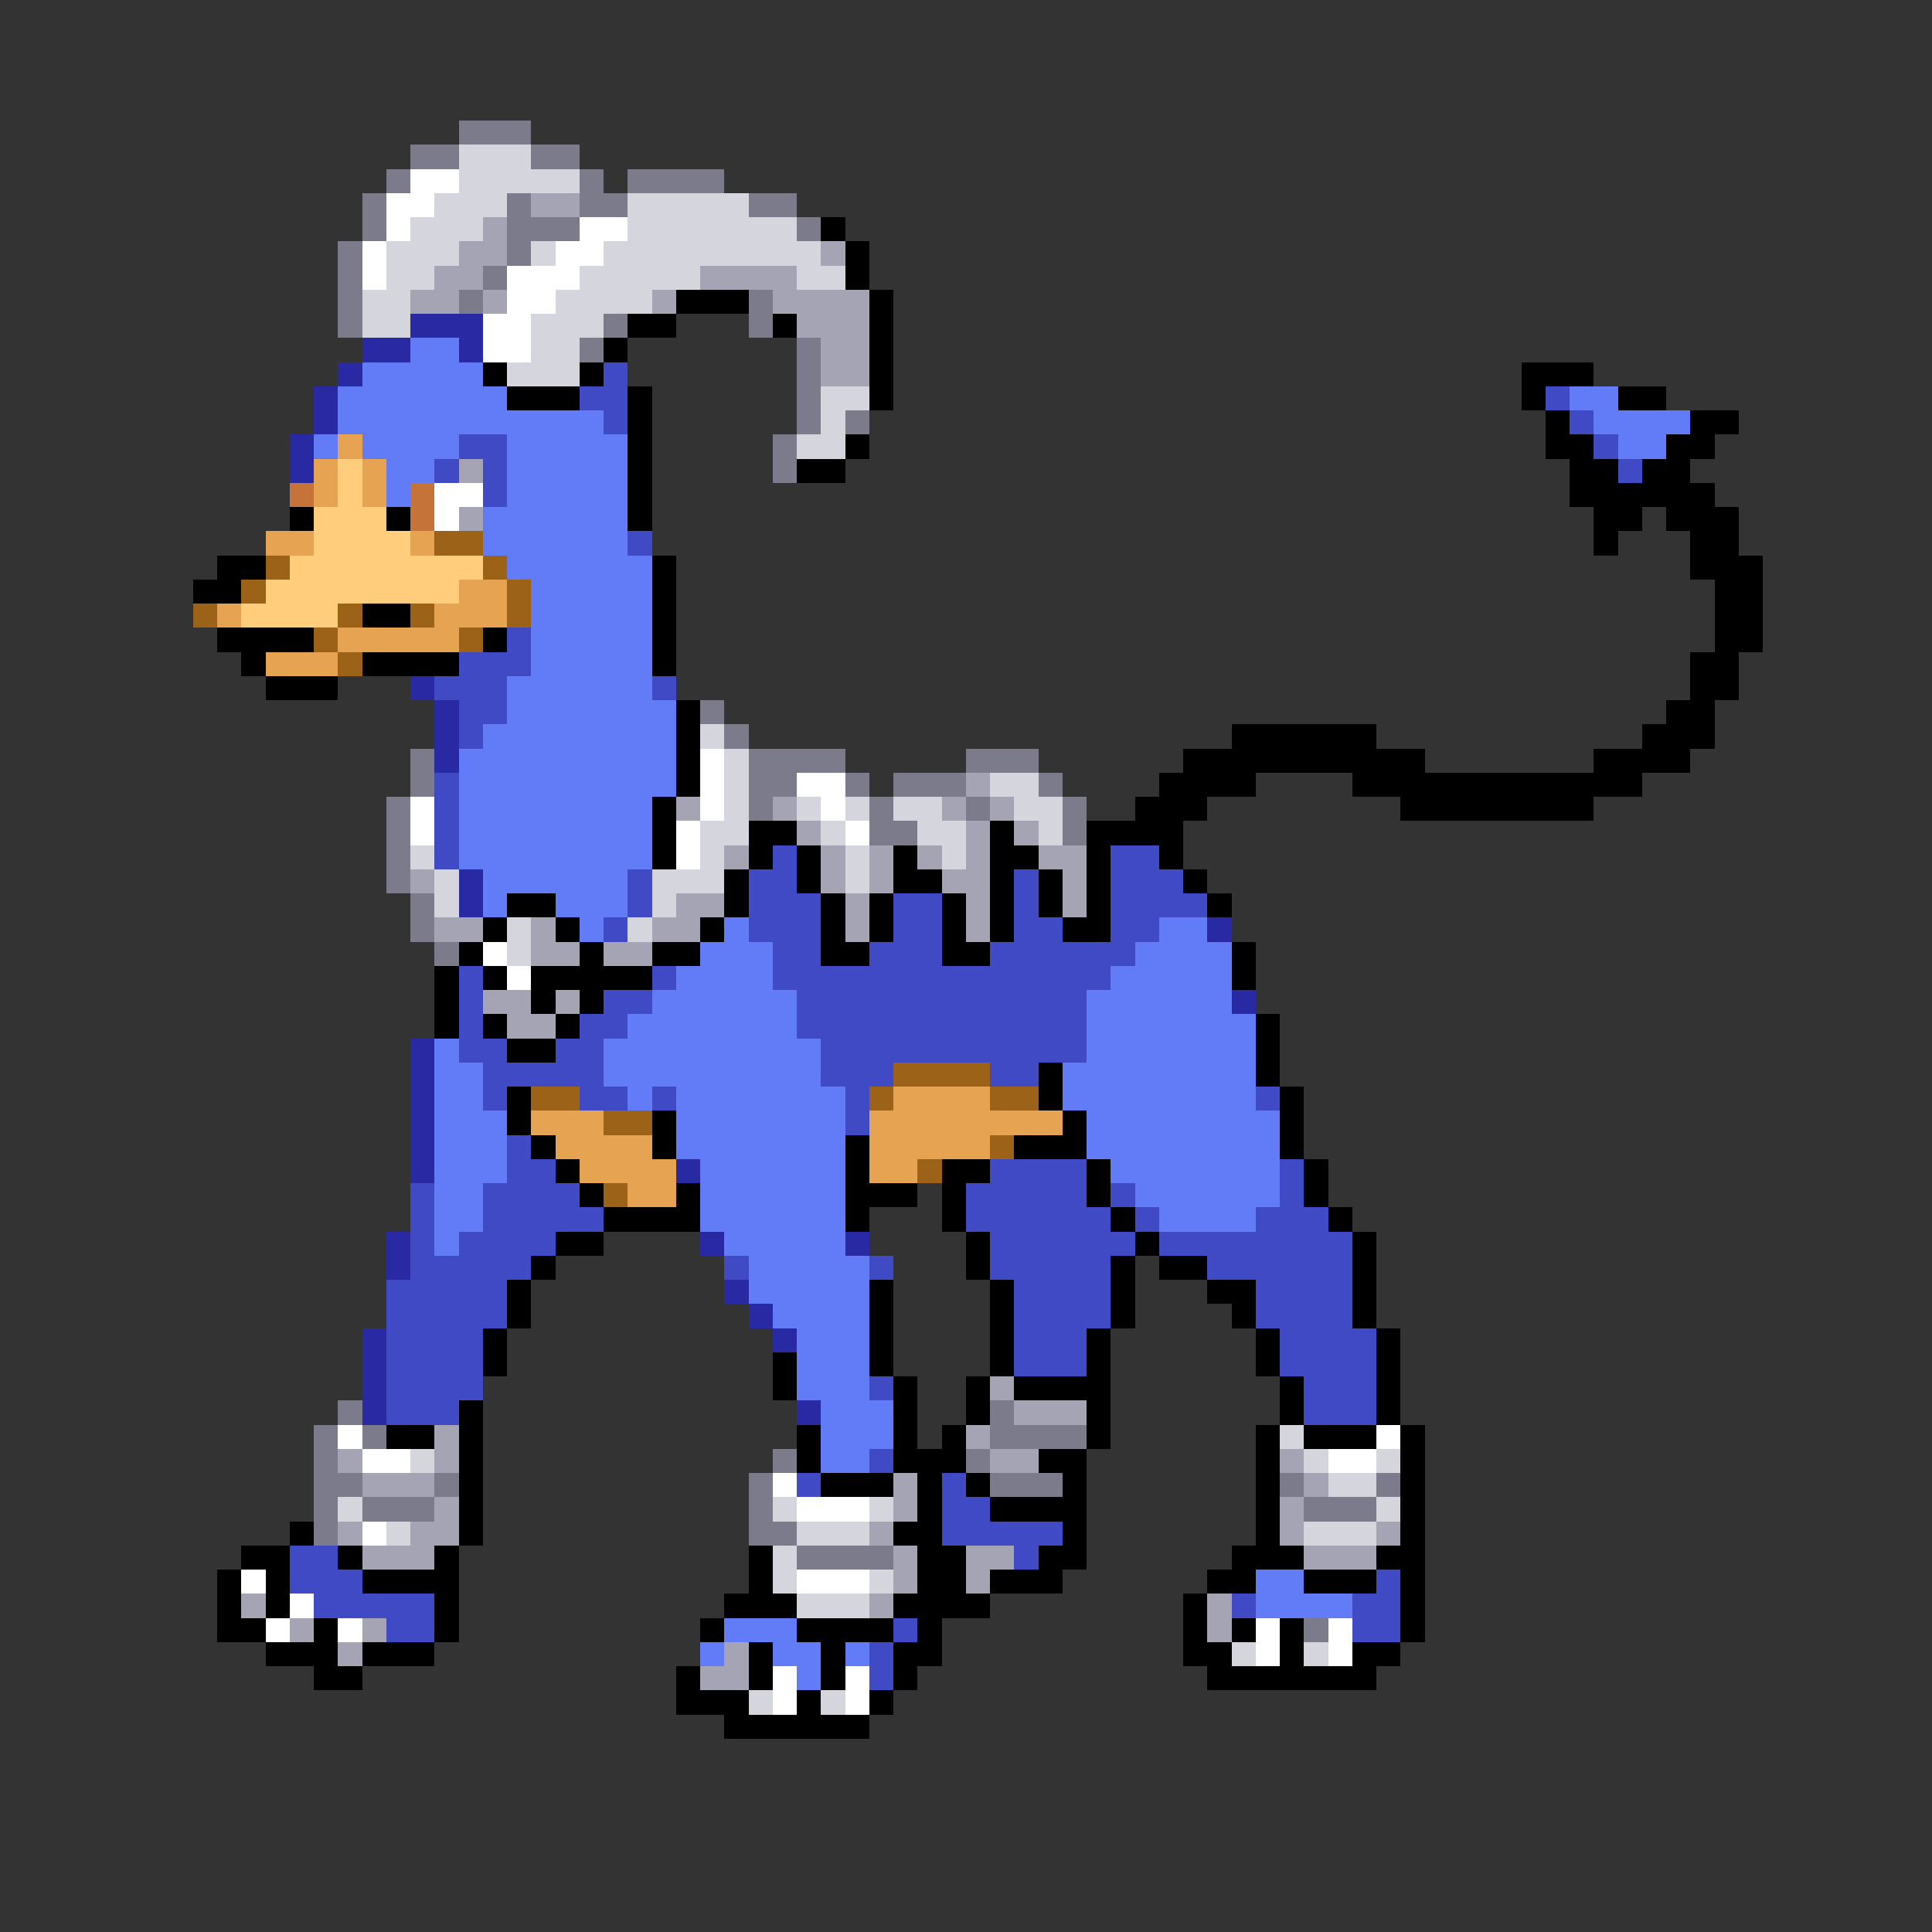 <svg xmlns="http://www.w3.org/2000/svg" viewBox="0 -0.5 80 80" shape-rendering="crispEdges">
<rect x="0" y="-0.5" width="80" height="80" fill="#333333" stroke="none"/>
<path stroke="#7b7b8b" d="M19 5h3M17 6h2M22 6h2M16 7h1M24 7h1M26 7h4M15 8h1M21 8h1M24 8h2M31 8h2M15 9h1M21 9h3M33 9h1M14 10h1M21 10h1M14 11h1M20 11h1M14 12h1M19 12h1M31 12h1M14 13h1M25 13h1M31 13h1M24 14h1M33 14h1M33 15h1M33 16h1M33 17h1M35 17h1M32 18h1M32 19h1M29 29h1M30 30h1M17 31h1M31 31h4M40 31h3M17 32h1M31 32h2M35 32h1M37 32h3M43 32h1M16 33h1M31 33h1M36 33h1M40 33h1M44 33h1M16 34h1M36 34h2M44 34h1M16 35h1M16 36h1M17 37h1M17 38h1M18 39h1M14 58h1M41 58h1M13 59h1M15 59h1M41 59h4M13 60h1M32 60h1M40 60h1M13 61h2M18 61h1M31 61h1M41 61h3M53 61h1M57 61h1M13 62h1M15 62h3M31 62h1M54 62h3M13 63h1M31 63h2M33 64h4M54 67h1" />
<path stroke="#d5d5de" d="M19 6h3M19 7h5M18 8h3M26 8h5M17 9h3M26 9h7M16 10h3M22 10h1M25 10h9M16 11h2M24 11h5M33 11h2M15 12h2M23 12h4M15 13h2M22 13h3M22 14h2M21 15h3M34 16h2M34 17h1M33 18h2M29 30h1M30 31h1M30 32h1M41 32h2M30 33h1M33 33h1M35 33h1M37 33h2M42 33h2M29 34h2M34 34h1M38 34h2M43 34h1M17 35h1M29 35h1M35 35h1M39 35h1M18 36h1M27 36h3M35 36h1M18 37h1M27 37h1M21 38h1M26 38h1M21 39h1M53 59h1M17 60h1M54 60h1M57 60h1M55 61h2M14 62h1M32 62h1M36 62h1M57 62h1M16 63h1M33 63h3M54 63h3M32 64h1M32 65h1M36 65h1M33 66h3M51 68h1M54 68h1M31 70h1M34 70h1" />
<path stroke="#ffffff" d="M17 7h2M16 8h2M16 9h1M24 9h2M15 10h1M23 10h2M15 11h1M21 11h3M21 12h2M20 13h2M20 14h2M18 20h2M18 21h1M29 31h1M29 32h1M33 32h2M17 33h1M29 33h1M34 33h1M17 34h1M28 34h1M35 34h1M28 35h1M20 39h1M21 40h1M14 59h1M57 59h1M15 60h2M55 60h2M32 61h1M33 62h3M15 63h1M10 65h1M33 65h3M12 66h1M11 67h1M14 67h1M52 67h1M55 67h1M52 68h1M55 68h1M32 69h1M35 69h1M32 70h1M35 70h1" />
<path stroke="#a4a4b4" d="M22 8h2M20 9h1M19 10h2M34 10h1M18 11h2M29 11h4M17 12h2M20 12h1M27 12h1M32 12h4M33 13h3M34 14h2M34 15h2M19 19h1M19 21h1M40 32h1M28 33h1M32 33h1M39 33h1M41 33h1M33 34h1M40 34h1M42 34h1M30 35h1M34 35h1M36 35h1M38 35h1M40 35h1M43 35h2M17 36h1M34 36h1M36 36h1M39 36h2M44 36h1M28 37h2M35 37h1M40 37h1M44 37h1M18 38h2M22 38h1M27 38h2M35 38h1M40 38h1M22 39h2M25 39h2M20 41h2M23 41h1M21 42h2M41 57h1M42 58h3M18 59h1M40 59h1M14 60h1M18 60h1M41 60h2M53 60h1M15 61h3M37 61h1M54 61h1M18 62h1M37 62h1M53 62h1M14 63h1M17 63h2M36 63h1M53 63h1M57 63h1M15 64h3M37 64h1M40 64h2M54 64h3M37 65h1M40 65h1M10 66h1M36 66h1M50 66h1M12 67h1M15 67h1M50 67h1M14 68h1M30 68h1M29 69h2" />
<path stroke="#000000" d="M34 9h1M35 10h1M35 11h1M28 12h3M36 12h1M26 13h2M32 13h1M36 13h1M25 14h1M36 14h1M20 15h1M24 15h1M36 15h1M63 15h3M21 16h3M26 16h1M36 16h1M63 16h1M67 16h2M26 17h1M64 17h1M70 17h2M26 18h1M35 18h1M64 18h2M69 18h2M26 19h1M33 19h2M65 19h2M68 19h2M26 20h1M65 20h6M12 21h1M16 21h1M26 21h1M66 21h2M69 21h3M66 22h1M70 22h2M9 23h2M27 23h1M70 23h3M8 24h2M27 24h1M71 24h2M15 25h2M27 25h1M71 25h2M9 26h4M20 26h1M27 26h1M71 26h2M10 27h1M15 27h4M27 27h1M70 27h2M11 28h3M70 28h2M28 29h1M69 29h2M28 30h1M51 30h6M68 30h3M28 31h1M49 31h10M66 31h4M28 32h1M48 32h4M56 32h12M27 33h1M47 33h3M58 33h8M27 34h1M31 34h2M41 34h1M45 34h4M27 35h1M31 35h1M33 35h1M37 35h1M41 35h2M45 35h1M48 35h1M30 36h1M33 36h1M37 36h2M41 36h1M43 36h1M45 36h1M49 36h1M21 37h2M30 37h1M34 37h1M36 37h1M39 37h1M41 37h1M43 37h1M45 37h1M50 37h1M20 38h1M23 38h1M29 38h1M34 38h1M36 38h1M39 38h1M41 38h1M44 38h2M19 39h1M24 39h1M27 39h2M34 39h2M39 39h2M51 39h1M18 40h1M20 40h1M22 40h5M51 40h1M18 41h1M22 41h1M24 41h1M18 42h1M20 42h1M23 42h1M52 42h1M21 43h2M52 43h1M43 44h1M52 44h1M21 45h1M43 45h1M53 45h1M21 46h1M27 46h1M44 46h1M53 46h1M22 47h1M27 47h1M35 47h1M42 47h3M53 47h1M23 48h1M35 48h1M39 48h2M45 48h1M54 48h1M24 49h1M28 49h1M35 49h3M39 49h1M45 49h1M54 49h1M25 50h4M35 50h1M39 50h1M46 50h1M55 50h1M23 51h2M40 51h1M47 51h1M56 51h1M22 52h1M40 52h1M46 52h1M48 52h2M56 52h1M21 53h1M36 53h1M41 53h1M46 53h1M50 53h2M56 53h1M21 54h1M36 54h1M41 54h1M46 54h1M51 54h1M56 54h1M20 55h1M36 55h1M41 55h1M45 55h1M52 55h1M57 55h1M20 56h1M32 56h1M36 56h1M41 56h1M45 56h1M52 56h1M57 56h1M32 57h1M37 57h1M40 57h1M42 57h4M53 57h1M57 57h1M19 58h1M37 58h1M40 58h1M45 58h1M53 58h1M57 58h1M16 59h2M19 59h1M33 59h1M37 59h1M39 59h1M45 59h1M52 59h1M54 59h3M58 59h1M19 60h1M33 60h1M37 60h3M43 60h2M52 60h1M58 60h1M19 61h1M34 61h3M38 61h1M40 61h1M44 61h1M52 61h1M58 61h1M19 62h1M38 62h1M41 62h4M52 62h1M58 62h1M12 63h1M19 63h1M37 63h2M44 63h1M52 63h1M58 63h1M10 64h2M14 64h1M18 64h1M31 64h1M38 64h2M43 64h2M51 64h3M57 64h2M9 65h1M11 65h1M15 65h4M31 65h1M38 65h2M41 65h3M50 65h2M54 65h3M58 65h1M9 66h1M11 66h1M18 66h1M30 66h3M37 66h4M49 66h1M58 66h1M9 67h2M13 67h1M18 67h1M29 67h1M33 67h4M38 67h1M49 67h1M51 67h1M53 67h1M58 67h1M11 68h3M15 68h3M31 68h1M34 68h1M37 68h2M49 68h2M53 68h1M56 68h2M13 69h2M28 69h1M31 69h1M34 69h1M37 69h1M50 69h7M28 70h3M33 70h1M36 70h1M30 71h6" />
<path stroke="#2929a4" d="M17 13h3M15 14h2M19 14h1M14 15h1M13 16h1M13 17h1M12 18h1M12 19h1M17 28h1M18 29h1M18 30h1M18 31h1M19 36h1M19 37h1M50 38h1M51 41h1M17 43h1M17 44h1M17 45h1M17 46h1M17 47h1M17 48h1M28 48h1M16 51h1M29 51h1M35 51h1M16 52h1M30 53h1M31 54h1M15 55h1M32 55h1M15 56h1M15 57h1M15 58h1M33 58h1" />
<path stroke="#627bf6" d="M17 14h2M15 15h5M14 16h7M65 16h2M14 17h11M66 17h4M13 18h1M15 18h4M21 18h5M67 18h2M16 19h2M21 19h5M16 20h1M21 20h5M20 21h6M20 22h6M21 23h6M22 24h5M22 25h5M22 26h5M22 27h5M21 28h6M21 29h7M20 30h8M19 31h9M19 32h9M19 33h8M19 34h8M19 35h8M20 36h6M20 37h1M23 37h3M24 38h1M30 38h1M48 38h2M29 39h3M47 39h4M28 40h4M46 40h5M27 41h6M45 41h6M26 42h7M45 42h7M18 43h1M25 43h9M45 43h7M18 44h2M25 44h9M44 44h8M18 45h2M26 45h1M28 45h7M44 45h8M18 46h3M28 46h7M45 46h8M18 47h3M28 47h7M45 47h8M18 48h3M29 48h6M46 48h7M18 49h2M29 49h6M47 49h6M18 50h2M29 50h6M48 50h4M18 51h1M30 51h5M31 52h5M31 53h5M32 54h4M33 55h3M33 56h3M33 57h3M34 58h3M34 59h3M34 60h2M52 65h2M52 66h4M30 67h3M29 68h1M32 68h2M35 68h1M33 69h1" />
<path stroke="#414ac5" d="M25 15h1M24 16h2M64 16h1M25 17h1M65 17h1M19 18h2M66 18h1M18 19h1M20 19h1M67 19h1M20 20h1M26 22h1M21 26h1M19 27h3M18 28h3M27 28h1M19 29h2M19 30h1M18 32h1M18 33h1M18 34h1M18 35h1M32 35h1M46 35h2M26 36h1M31 36h2M42 36h1M46 36h3M26 37h1M31 37h3M37 37h2M42 37h1M46 37h4M25 38h1M31 38h3M37 38h2M42 38h2M46 38h2M32 39h2M36 39h3M41 39h6M19 40h1M27 40h1M32 40h14M19 41h1M25 41h2M33 41h12M19 42h1M24 42h2M33 42h12M19 43h2M23 43h2M34 43h11M20 44h5M34 44h3M41 44h2M20 45h1M24 45h2M27 45h1M35 45h1M52 45h1M35 46h1M21 47h1M21 48h2M41 48h4M53 48h1M17 49h1M20 49h4M40 49h5M46 49h1M53 49h1M17 50h1M20 50h5M40 50h6M47 50h1M52 50h3M17 51h1M19 51h4M41 51h6M48 51h8M17 52h5M30 52h1M36 52h1M41 52h5M50 52h6M16 53h5M42 53h4M52 53h4M16 54h5M42 54h4M52 54h4M16 55h4M42 55h3M53 55h4M16 56h4M42 56h3M53 56h4M16 57h4M36 57h1M54 57h3M16 58h3M54 58h3M36 60h1M33 61h1M39 61h1M39 62h2M39 63h5M12 64h2M42 64h1M12 65h3M57 65h1M13 66h5M51 66h1M56 66h2M16 67h2M37 67h1M56 67h2M36 68h1M36 69h1" />
<path stroke="#e6a452" d="M14 18h1M13 19h1M15 19h1M13 20h1M15 20h1M11 22h2M17 22h1M19 24h2M9 25h1M18 25h3M14 26h5M11 27h3M37 45h4M22 46h3M36 46h8M23 47h4M36 47h5M24 48h4M36 48h2M26 49h2" />
<path stroke="#ffcd7b" d="M14 19h1M14 20h1M13 21h3M13 22h4M12 23h8M11 24h8M10 25h4" />
<path stroke="#c57339" d="M12 20h1M17 20h1M17 21h1" />
<path stroke="#9c6218" d="M18 22h2M11 23h1M20 23h1M10 24h1M21 24h1M8 25h1M14 25h1M17 25h1M21 25h1M13 26h1M19 26h1M14 27h1M37 44h4M22 45h2M36 45h1M41 45h2M25 46h2M41 47h1M38 48h1M25 49h1" />
</svg>